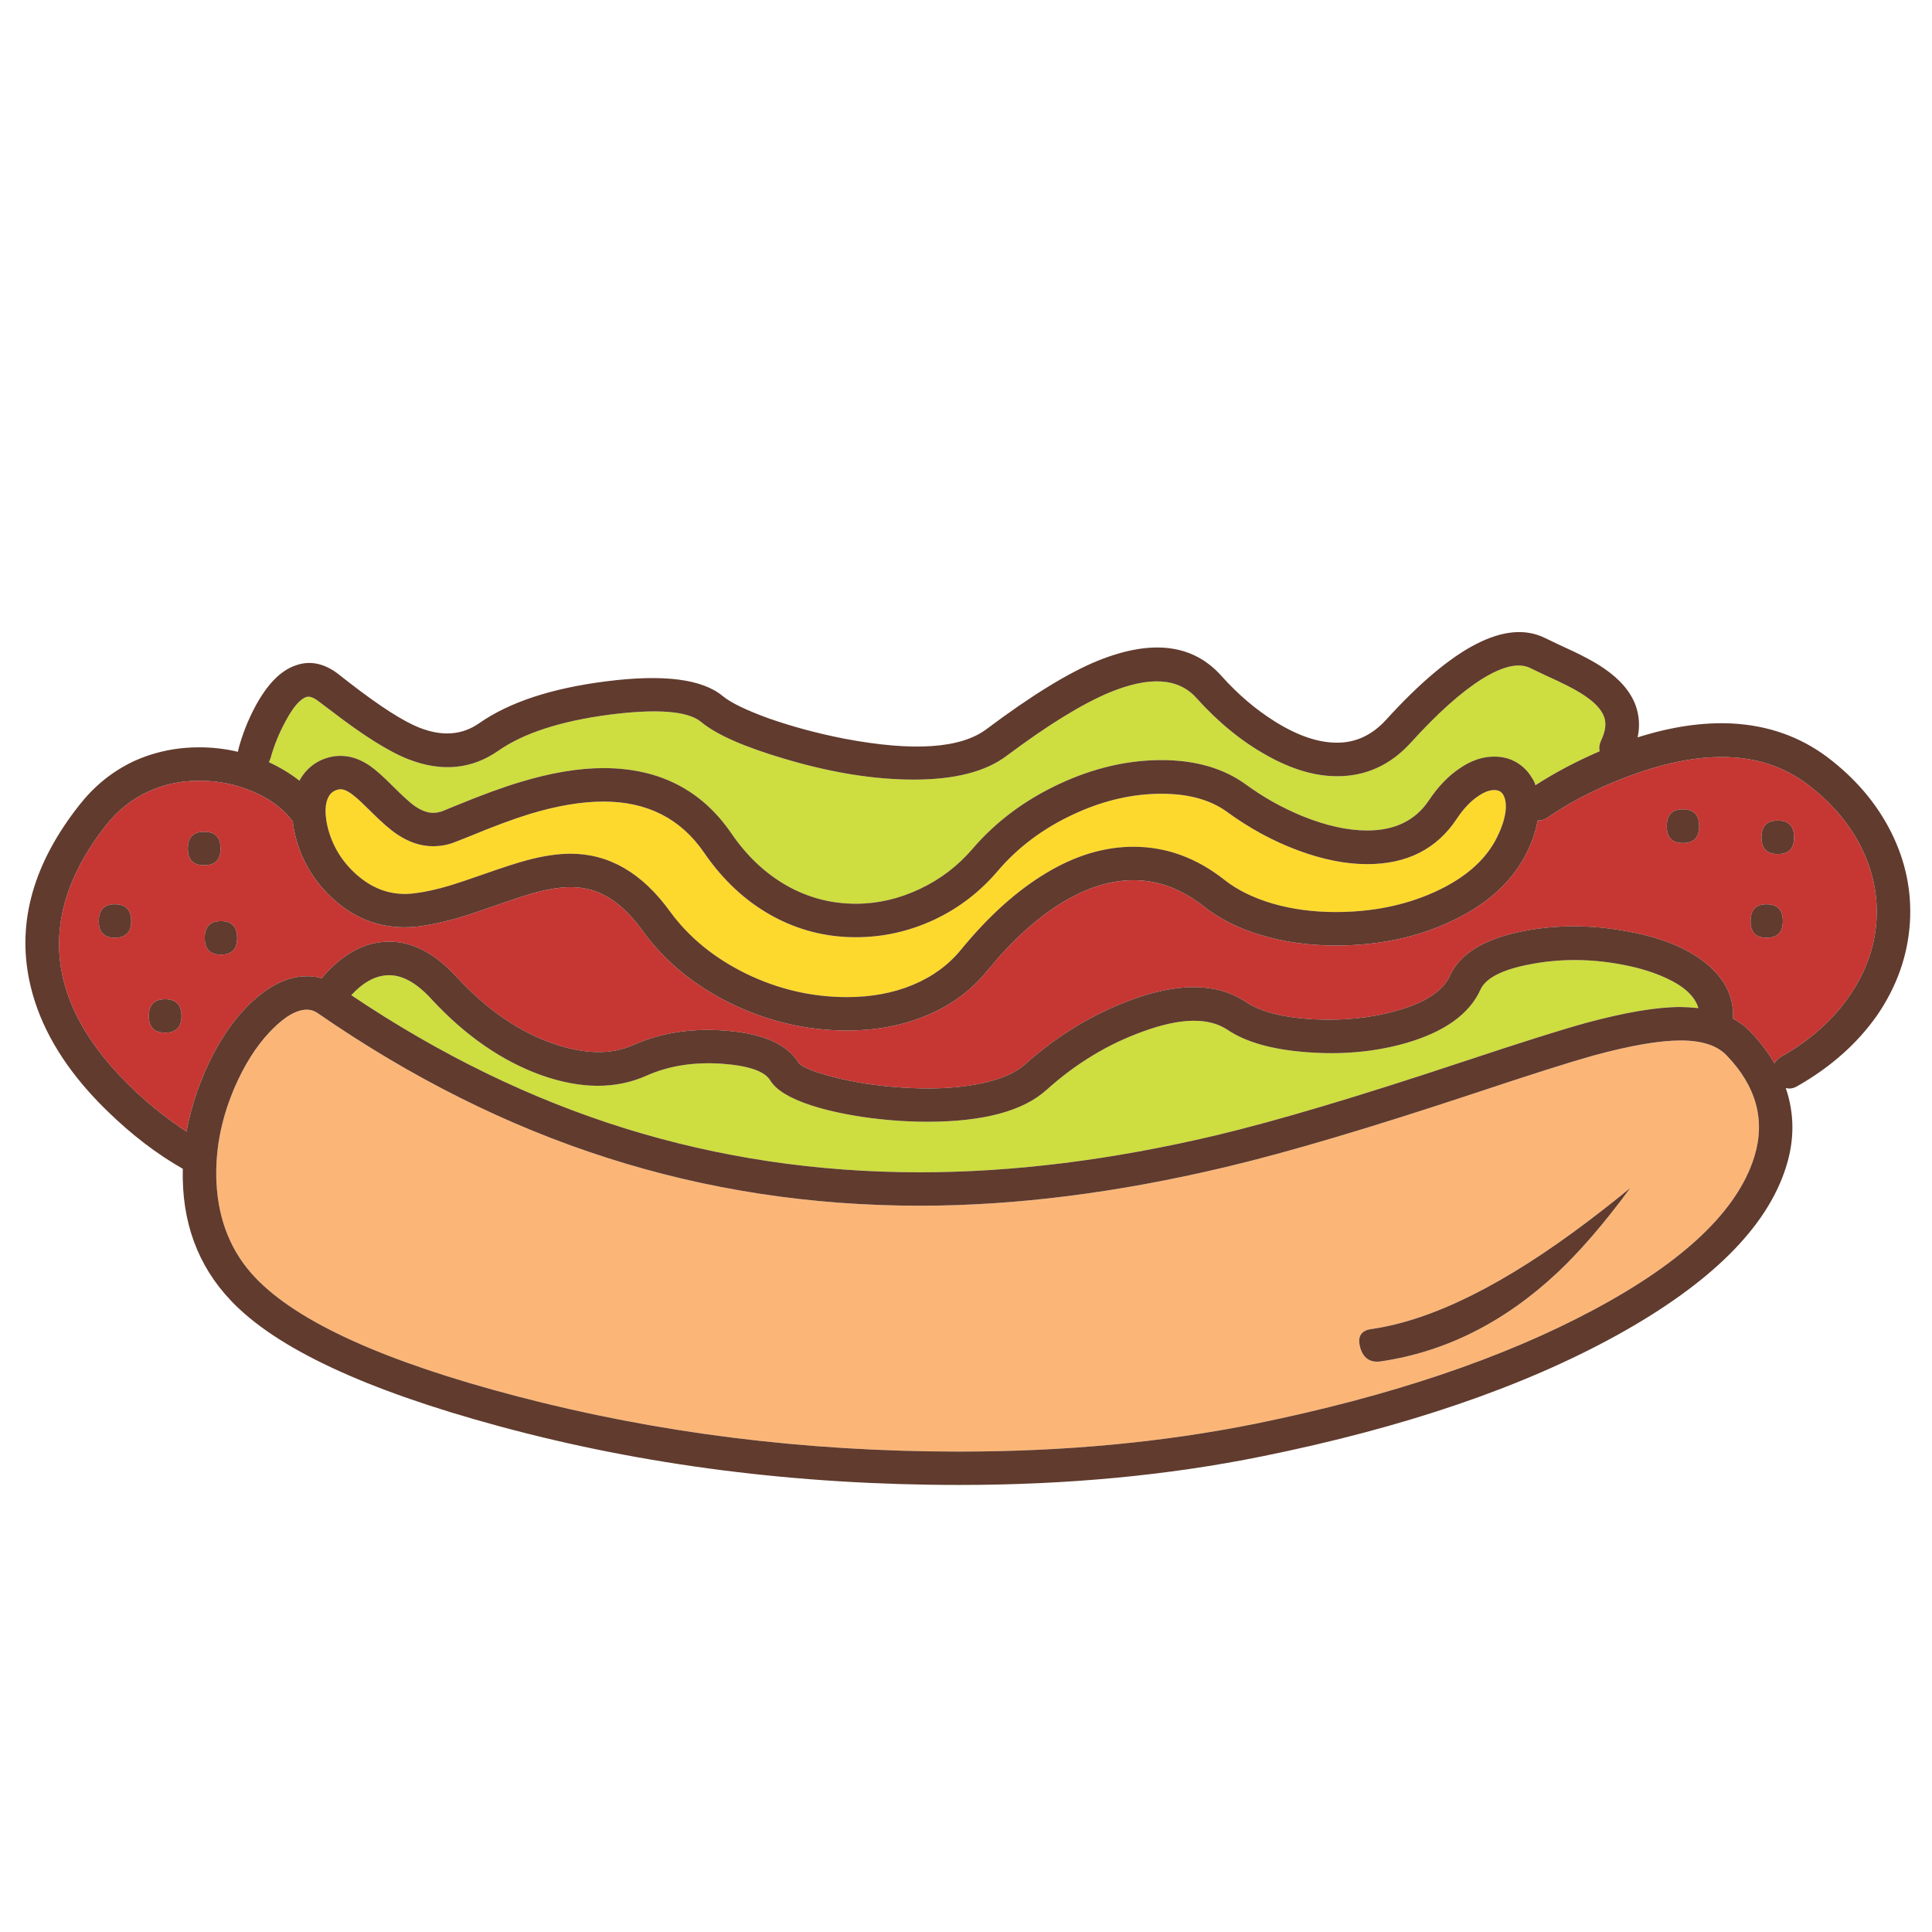 <?xml version="1.0" encoding="utf-8"?>
<!-- Generator: Adobe Illustrator 16.0.0, SVG Export Plug-In . SVG Version: 6.00 Build 0)  -->
<!DOCTYPE svg PUBLIC "-//W3C//DTD SVG 1.1//EN" "http://www.w3.org/Graphics/SVG/1.1/DTD/svg11.dtd">
<svg version="1.1" id="Layer_1" xmlns="http://www.w3.org/2000/svg" xmlns:xlink="http://www.w3.org/1999/xlink" x="0px" y="0px"
	 width="300px" height="300px" viewBox="0 0 300 300" enable-background="new 0 0 300 300" xml:space="preserve">
<g>
	<path fill-rule="evenodd" clip-rule="evenodd" fill="#C63734" d="M31.006,121.226c2.846,0,5.583,0.552,8.213,1.657
		c2.635,1.143,4.646,2.611,6.03,4.406l0.203,0.21c0.113,0.89,0.226,1.555,0.339,1.996c0.911,3.903,2.848,7.225,5.813,9.968
		c3.266,3.018,7.02,4.527,11.261,4.527c0.716,0,1.42-0.043,2.109-0.129c1.881-0.248,3.932-0.69,6.152-1.325
		c1.406-0.417,3.371-1.065,5.893-1.949c2.689-0.942,4.68-1.596,5.974-1.957c2.166-0.582,4.039-0.873,5.618-0.873
		c1.854,0,3.543,0.388,5.068,1.163c2.129,1.057,4.163,2.928,6.103,5.61c3.401,4.706,7.982,8.473,13.743,11.302
		c5.762,2.793,11.757,4.188,17.986,4.188c4.599,0,8.767-0.8,12.507-2.401c3.762-1.579,6.862-3.88,9.304-6.903
		c3.682-4.512,7.473-7.987,11.374-10.428c3.901-2.408,7.669-3.613,11.303-3.613c3.848,0,7.489,1.358,10.927,4.075
		c2.486,1.967,5.49,3.463,9.015,4.486c3.542,1.057,7.358,1.584,11.455,1.584c6.672,0,12.666-1.261,17.986-3.783
		c5.319-2.49,9.113-5.839,11.382-10.048c1.025-1.913,1.689-3.769,1.996-5.569c0.61,0,1.119-0.154,1.529-0.461
		c4.209-2.878,9-5.23,14.371-7.057c10.775-3.659,19.414-3.05,25.919,1.827c3.686,2.771,6.471,5.996,8.351,9.676
		c1.88,3.714,2.697,7.561,2.45,11.545c-0.275,4.208-1.715,8.17-4.317,11.883c-2.576,3.681-6.094,6.782-10.551,9.305
		c-0.441,0.247-0.762,0.582-0.961,1.001c-0.944-1.638-2.172-3.258-3.688-4.857c-0.749-0.809-1.679-1.517-2.788-2.126l0.048-0.421
		c0-3.04-1.303-5.669-3.911-7.89c-2.632-2.264-6.327-3.909-11.093-4.938c-6.057-1.305-11.898-1.415-17.524-0.332
		c-6.063,1.191-9.871,3.486-11.422,6.888c-1.079,2.408-3.847,4.238-8.303,5.489c-3.988,1.13-8.321,1.573-12.999,1.325
		c-4.678-0.275-8.154-1.176-10.429-2.7c-4.431-2.959-10.385-3.053-17.865-0.283c-6.01,2.237-11.503,5.586-16.482,10.049
		c-1.553,1.385-4.016,2.393-7.389,3.023c-3.412,0.642-7.333,0.809-11.762,0.501c-4.048-0.275-7.714-0.857-11.002-1.746
		c-2.743-0.744-4.376-1.42-4.899-2.029c-1.725-2.878-5.424-4.554-11.099-5.027c-5.395-0.47-10.296,0.279-14.704,2.246
		c-3.32,1.467-7.349,1.409-12.085-0.169c-5.4-1.8-10.493-5.287-15.279-10.461c-3.686-4.021-7.537-5.82-11.552-5.399
		c-1.962,0.188-3.859,0.922-5.691,2.198c-1.353,0.943-2.584,2.091-3.694,3.444c-0.663-0.222-1.423-0.332-2.28-0.332
		c-2.883,0-5.777,1.372-8.682,4.115c-2.904,2.77-5.343,6.467-7.316,11.091c-1.218,2.845-2.118,5.819-2.7,8.925
		c-4.042-2.684-7.572-5.659-10.59-8.925c-4.764-5.099-7.682-10.318-8.754-15.659c-1.499-7.587,0.773-15.243,6.814-22.966
		c1.768-2.248,3.896-3.966,6.386-5.157c2.496-1.191,5.195-1.787,8.1-1.787H31.006z M31.702,134.354c1.698,0,2.546-0.859,2.546-2.579
		c0-1.746-0.849-2.619-2.546-2.619c-1.687,0-2.53,0.873-2.53,2.619C29.171,133.495,30.015,134.354,31.702,134.354z M15.34,143.036
		c0,1.715,0.831,2.571,2.49,2.571c1.692,0,2.538-0.856,2.538-2.571c0-1.746-0.846-2.62-2.538-2.62
		C16.17,140.417,15.34,141.29,15.34,143.036z M36.819,145.647c0-1.741-0.833-2.611-2.498-2.611c-1.687,0-2.53,0.87-2.53,2.611
		c0,1.725,0.843,2.587,2.53,2.587C35.986,148.234,36.819,147.372,36.819,145.647z M25.647,155.162c-1.687,0-2.53,0.873-2.53,2.619
		c0,1.714,0.843,2.57,2.53,2.57s2.53-0.856,2.53-2.57C28.177,156.035,27.334,155.162,25.647,155.162z M263.838,128.292
		c0-1.747-0.844-2.62-2.531-2.62c-1.659,0-2.488,0.873-2.488,2.62c0,1.741,0.829,2.611,2.488,2.611
		C262.994,130.902,263.838,130.032,263.838,128.292z M278.582,130.029c0-1.741-0.844-2.611-2.529-2.611
		c-1.687,0-2.531,0.87-2.531,2.611c0,1.725,0.845,2.587,2.531,2.587C277.738,132.616,278.582,131.754,278.582,130.029z
		 M274.306,140.417c-1.654,0-2.479,0.874-2.479,2.62c0,1.715,0.825,2.571,2.479,2.571c1.688,0,2.53-0.856,2.53-2.571
		C276.836,141.29,275.994,140.417,274.306,140.417z"/>
	<path fill-rule="evenodd" clip-rule="evenodd" fill="#CEDD40" d="M49.235,108.728l1.997,1.496c5.12,3.956,9.188,6.516,12.207,7.68
		c5.152,1.999,9.803,1.555,13.953-1.334c3.907-2.732,9.666-4.6,17.275-5.601c7.421-0.943,12.155-0.567,14.203,1.131
		c2.382,1.988,6.788,3.923,13.218,5.804c7.113,2.102,13.718,3.153,19.813,3.153c6.338,0,11.139-1.229,14.405-3.687
		c6.403-4.791,11.733-8.073,15.99-9.846c6.182-2.549,10.668-2.271,13.46,0.833c3.405,3.789,7.049,6.764,10.93,8.925
		c3.849,2.166,7.485,3.25,10.913,3.25h0.049c4.456,0,8.264-1.735,11.423-5.206c4.127-4.56,7.812-7.854,11.049-9.887
		c3.241-2.016,5.743-2.581,7.51-1.697l2.459,1.172c2.518,1.132,4.316,2.042,5.399,2.732c1.968,1.218,3.171,2.45,3.613,3.694
		c0.356,1.03,0.192,2.25-0.492,3.662c-0.26,0.582-0.332,1.134-0.219,1.657c-3.602,1.552-6.923,3.309-9.967,5.271
		c-0.108-0.409-0.3-0.808-0.573-1.196c-0.609-1.024-1.429-1.827-2.46-2.409c-0.991-0.56-2.111-0.841-3.361-0.841
		c-1.801,0-3.572,0.596-5.312,1.787c-1.773,1.17-3.381,2.833-4.826,4.988c-2.08,3.131-5.276,4.697-9.588,4.697
		c-3.05,0-6.413-0.746-10.088-2.239c-3.104-1.277-6.001-2.896-8.691-4.859c-3.484-2.554-7.875-3.831-13.168-3.831
		c-5.314,0-10.631,1.248-15.949,3.743c-5.314,2.49-9.771,5.825-13.369,10.008c-2.297,2.685-5.04,4.775-8.23,6.273
		c-3.212,1.52-6.519,2.28-9.919,2.28c-3.822,0-7.394-0.938-10.719-2.813c-3.32-1.887-6.184-4.586-8.593-8.101
		c-4.625-6.763-11.245-10.145-19.862-10.145c-3.821,0-8.084,0.708-12.789,2.126c-2.716,0.803-6.122,2.048-10.218,3.735l-1.827,0.751
		c-0.522,0.221-1.075,0.333-1.657,0.333c-0.917,0-1.927-0.402-3.031-1.205c-0.663-0.502-1.676-1.428-3.04-2.781
		c-1.6-1.611-2.845-2.722-3.734-3.331c-1.493-1.019-3.002-1.528-4.527-1.528c-1.131,0-2.226,0.262-3.282,0.784
		c-1.352,0.695-2.39,1.719-3.112,3.072c-1.412-1.105-2.991-2.062-4.737-2.87l0.25-0.614c0.55-1.994,1.326-3.905,2.328-5.732
		c1.159-2.188,2.24-3.449,3.242-3.783C48.015,108.093,48.567,108.26,49.235,108.728z M67.052,155.203
		c5.239,5.646,10.916,9.567,17.033,11.762c6.117,2.155,11.544,2.18,16.281,0.073c3.459-1.547,7.391-2.167,11.794-1.86
		c4.096,0.303,6.572,1.16,7.429,2.57c0.916,1.499,3.007,2.784,6.273,3.857c2.301,0.754,5.001,1.366,8.1,1.833
		c3.438,0.498,6.777,0.745,10.016,0.745c8.725,0,14.913-1.66,18.56-4.979c4.57-4.102,9.569-7.12,14.996-9.055
		c5.783-2.107,10.132-2.193,13.048-0.259c2.877,1.945,7.03,3.113,12.457,3.501c5.399,0.409,10.481-0.062,15.246-1.414
		c6.032-1.747,9.903-4.527,11.616-8.344c0.868-1.858,3.611-3.192,8.23-4.001c4.85-0.857,9.82-0.728,14.915,0.388
		c2.134,0.464,4.057,1.098,5.771,1.9c2.743,1.276,4.379,2.815,4.906,4.614c-1.165-0.111-2.081-0.169-2.748-0.169
		c-3.686,0-8.558,0.816-14.616,2.449c-3.74,1.024-10.11,3.032-19.109,6.023c-16.309,5.427-29.141,9.25-38.496,11.471
		c-16.146,3.816-31.448,5.724-45.908,5.724c-15.915,0-31.169-2.27-45.763-6.807c-14.594-4.543-28.773-11.441-42.538-20.695
		c1.72-1.876,3.493-2.899,5.32-3.071C62.167,151.212,64.563,152.459,67.052,155.203z"/>
	<path fill-rule="evenodd" clip-rule="evenodd" fill="#FDD92E" d="M50.602,125.09c0.167-1.164,0.612-1.924,1.334-2.28
		c0.334-0.167,0.652-0.25,0.954-0.25c0.583,0,1.302,0.361,2.159,1.083c0.495,0.382,1.314,1.145,2.457,2.288
		c1.741,1.74,3.137,2.956,4.187,3.646c1.827,1.218,3.67,1.827,5.53,1.827c1.267,0,2.458-0.234,3.573-0.703l1.899-0.744
		c3.88-1.611,7.082-2.802,9.604-3.573c4.235-1.278,8.041-1.916,11.414-1.916c6.764,0,11.959,2.63,15.586,7.89
		c2.905,4.241,6.378,7.494,10.42,9.757c4.074,2.28,8.463,3.42,13.169,3.42c4.209,0,8.253-0.9,12.135-2.7
		c3.846-1.8,7.167-4.349,9.958-7.647c3.104-3.627,6.967-6.521,11.585-8.682c4.601-2.167,9.198-3.25,13.79-3.25
		c4.183,0,7.563,0.93,10.138,2.789c3.486,2.549,7.153,4.543,11.001,5.982c3.854,1.439,7.457,2.159,10.809,2.159
		c6.172,0,10.809-2.353,13.913-7.058c1.019-1.524,2.096-2.673,3.234-3.443c0.942-0.668,1.802-1.002,2.578-1.002
		c0.641,0,1.1,0.234,1.374,0.704c0.383,0.641,0.508,1.528,0.371,2.659c-0.173,1.332-0.699,2.827-1.584,4.487
		c-1.801,3.298-4.969,5.971-9.507,8.019c-4.569,2.048-9.665,3.072-15.286,3.072c-3.455,0-6.693-0.43-9.716-1.292
		c-3.019-0.884-5.528-2.113-7.528-3.688c-4.343-3.438-9.062-5.157-14.152-5.157c-4.518,0-9.028,1.358-13.534,4.074
		c-4.543,2.716-8.948,6.675-13.216,11.876c-1.936,2.382-4.428,4.211-7.478,5.488c-3.045,1.271-6.465,1.908-10.259,1.908
		c-5.426,0-10.629-1.205-15.609-3.614c-4.985-2.436-8.949-5.675-11.892-9.717c-4.316-5.955-9.45-8.932-15.399-8.932
		c-1.995,0-4.239,0.331-6.734,0.995c-1.466,0.388-3.665,1.096-6.597,2.125c-2.522,0.884-4.338,1.493-5.449,1.827
		c-2.048,0.608-3.888,1.011-5.521,1.205c-3.271,0.409-6.222-0.534-8.852-2.829c-2.35-2.048-3.886-4.568-4.608-7.559
		C50.572,127.141,50.489,126.06,50.602,125.09z"/>
	<path fill-rule="evenodd" clip-rule="evenodd" fill="#FBB677" d="M49.276,157.28c14.567,10.077,29.574,17.582,45.019,22.514
		c15.451,4.952,31.635,7.429,48.552,7.429c14.792,0,30.578-1.991,47.355-5.974c9.608-2.274,22.514-6.099,38.713-11.471
		c8.64-2.879,14.783-4.828,18.432-5.854c5.767-1.573,10.31-2.36,13.63-2.36c3.299,0,5.681,0.776,7.146,2.329
		c4.619,4.812,6.044,10.069,4.277,15.771c-2.604,8.336-10.938,16.256-25.004,23.758c-14.044,7.508-31.517,13.39-52.416,17.647
		c-14.313,2.889-29.654,4.332-46.021,4.332c-23.949,0-46.862-2.866-68.737-8.602c-20.496-5.372-34.02-11.508-40.573-18.405
		c-3.713-3.902-5.724-8.802-6.031-14.697c-0.248-4.959,0.695-9.916,2.83-14.875c1.6-3.681,3.524-6.658,5.772-8.933
		c2.047-2.074,3.861-3.112,5.44-3.112C48.241,156.778,48.78,156.945,49.276,157.28z M253.168,184.45
		c-1.946,1.611-4.141,3.341-6.582,5.188c-12.944,9.799-24.154,15.377-33.627,16.734c-1.629,0.228-2.211,1.184-1.747,2.869
		c0.48,1.656,1.533,2.374,3.162,2.159c10.05-1.472,19.19-6.055,27.419-13.751C245.339,194.331,249.131,189.931,253.168,184.45z"/>
	<path fill-rule="evenodd" clip-rule="evenodd" fill="#603B2E" d="M253.168,184.45c-4.037,5.48-7.829,9.881-11.375,13.2
		c-8.229,7.696-17.369,12.279-27.419,13.751c-1.629,0.215-2.682-0.503-3.162-2.159c-0.464-1.686,0.118-2.642,1.747-2.869
		c9.473-1.357,20.683-6.936,33.627-16.734C249.027,187.791,251.222,186.062,253.168,184.45z M274.306,140.417
		c1.688,0,2.53,0.874,2.53,2.62c0,1.715-0.842,2.571-2.53,2.571c-1.654,0-2.479-0.856-2.479-2.571
		C271.826,141.29,272.651,140.417,274.306,140.417z M278.582,130.029c0,1.725-0.844,2.587-2.529,2.587
		c-1.687,0-2.531-0.862-2.531-2.587c0-1.741,0.845-2.611,2.531-2.611C277.738,127.418,278.582,128.289,278.582,130.029z
		 M263.838,128.292c0,1.741-0.844,2.611-2.531,2.611c-1.659,0-2.488-0.87-2.488-2.611c0-1.747,0.829-2.62,2.488-2.62
		C262.994,125.672,263.838,126.545,263.838,128.292z M49.276,157.28c-0.496-0.335-1.035-0.502-1.617-0.502
		c-1.579,0-3.393,1.038-5.44,3.112c-0.128,0.13-0.255,0.262-0.38,0.396c-2.085,2.22-3.882,5.064-5.392,8.536
		c-0.105,0.246-0.208,0.49-0.308,0.735c-1.917,4.714-2.757,9.426-2.522,14.14c0.307,5.896,2.318,10.795,6.031,14.697
		c6.553,6.897,20.077,13.033,40.573,18.405c21.875,5.735,44.788,8.602,68.737,8.602c16.367,0,31.708-1.443,46.021-4.332
		c20.899-4.258,38.372-10.14,52.416-17.647c14.066-7.502,22.399-15.422,25.004-23.758c1.767-5.702,0.342-10.96-4.277-15.771
		c-1.465-1.553-3.847-2.329-7.146-2.329c-3.32,0-7.863,0.787-13.63,2.36c-3.648,1.025-9.792,2.975-18.432,5.854
		c-16.199,5.372-29.104,9.196-38.713,11.471c-16.777,3.982-32.563,5.974-47.355,5.974c-16.917,0-33.101-2.477-48.552-7.429
		C78.85,174.862,63.843,167.357,49.276,157.28z M25.647,155.162c1.687,0,2.53,0.873,2.53,2.619c0,1.714-0.843,2.57-2.53,2.57
		s-2.53-0.856-2.53-2.57C23.117,156.035,23.96,155.162,25.647,155.162z M36.819,145.647c0,1.725-0.833,2.587-2.498,2.587
		c-1.687,0-2.53-0.862-2.53-2.587c0-1.741,0.843-2.611,2.53-2.611C35.986,143.036,36.819,143.906,36.819,145.647z M67.052,155.203
		c-2.49-2.744-4.885-3.991-7.186-3.743c-1.827,0.172-3.6,1.195-5.32,3.071c13.765,9.254,27.943,16.152,42.538,20.695
		c14.594,4.537,29.848,6.807,45.763,6.807c14.459,0,29.761-1.907,45.908-5.724c9.355-2.221,22.188-6.044,38.496-11.471
		c8.999-2.991,15.369-4.999,19.109-6.023c6.059-1.633,10.931-2.449,14.616-2.449c0.667,0,1.583,0.058,2.748,0.169
		c-0.527-1.799-2.163-3.338-4.906-4.614c-1.715-0.803-3.638-1.437-5.771-1.9c-5.095-1.115-10.065-1.245-14.915-0.388
		c-4.619,0.809-7.362,2.143-8.23,4.001c-1.713,3.816-5.584,6.597-11.616,8.344c-4.765,1.353-9.847,1.823-15.246,1.414
		c-5.427-0.388-9.58-1.556-12.457-3.501c-2.916-1.935-7.265-1.849-13.048,0.259c-5.427,1.935-10.426,4.953-14.996,9.055
		c-3.646,3.319-9.835,4.979-18.56,4.979c-3.239,0-6.578-0.247-10.016-0.745c-3.099-0.467-5.799-1.079-8.1-1.833
		c-3.267-1.073-5.357-2.358-6.273-3.857c-0.857-1.41-3.333-2.268-7.429-2.57c-4.403-0.307-8.334,0.313-11.794,1.86
		c-4.737,2.106-10.165,2.082-16.281-0.073C77.968,164.771,72.291,160.85,67.052,155.203z M15.34,143.036
		c0-1.746,0.831-2.62,2.49-2.62c1.692,0,2.538,0.874,2.538,2.62c0,1.715-0.846,2.571-2.538,2.571
		C16.17,145.607,15.34,144.751,15.34,143.036z M50.602,125.09c-0.113,0.97-0.029,2.05,0.251,3.241
		c0.722,2.991,2.258,5.511,4.608,7.559c2.63,2.295,5.581,3.238,8.852,2.829c1.633-0.194,3.473-0.596,5.521-1.205
		c1.111-0.334,2.927-0.943,5.449-1.827c2.932-1.029,5.131-1.738,6.597-2.125c2.495-0.664,4.739-0.995,6.734-0.995
		c5.949,0,11.083,2.977,15.399,8.932c2.942,4.042,6.906,7.281,11.892,9.717c4.979,2.409,10.183,3.614,15.609,3.614
		c3.794,0,7.214-0.637,10.259-1.908c3.05-1.277,5.542-3.106,7.478-5.488c4.268-5.201,8.673-9.16,13.216-11.876
		c4.506-2.716,9.017-4.074,13.534-4.074c5.091,0,9.81,1.719,14.152,5.157c2,1.575,4.51,2.803,7.528,3.688
		c3.022,0.863,6.261,1.292,9.716,1.292c5.621,0,10.717-1.023,15.286-3.072c4.538-2.047,7.706-4.721,9.507-8.019
		c0.885-1.66,1.411-3.155,1.584-4.487c0.137-1.131,0.012-2.019-0.371-2.659c-0.274-0.47-0.733-0.704-1.374-0.704
		c-0.776,0-1.636,0.334-2.578,1.002c-1.139,0.771-2.216,1.919-3.234,3.443c-3.104,4.705-7.741,7.058-13.913,7.058
		c-3.352,0-6.954-0.72-10.809-2.159c-3.848-1.438-7.515-3.433-11.001-5.982c-2.575-1.859-5.955-2.789-10.138-2.789
		c-4.592,0-9.189,1.083-13.79,3.25c-4.618,2.162-8.48,5.055-11.585,8.682c-2.791,3.298-6.112,5.847-9.958,7.647
		c-3.882,1.8-7.926,2.7-12.135,2.7c-4.706,0-9.095-1.14-13.169-3.42c-4.042-2.263-7.515-5.516-10.42-9.757
		c-3.627-5.26-8.822-7.89-15.586-7.89c-3.374,0-7.179,0.638-11.414,1.916c-2.523,0.771-5.724,1.962-9.604,3.573l-1.899,0.744
		c-1.115,0.469-2.306,0.703-3.573,0.703c-1.859,0-3.703-0.608-5.53-1.827c-1.05-0.689-2.446-1.905-4.187-3.646
		c-1.143-1.143-1.962-1.906-2.457-2.288c-0.857-0.722-1.577-1.083-2.159-1.083c-0.302,0-0.619,0.083-0.954,0.25
		C51.213,123.166,50.769,123.926,50.602,125.09z M31.702,134.354c-1.687,0-2.53-0.859-2.53-2.579c0-1.746,0.844-2.619,2.53-2.619
		c1.698,0,2.546,0.873,2.546,2.619C34.248,133.495,33.399,134.354,31.702,134.354z M31.006,121.226h-0.089
		c-2.905,0-5.604,0.595-8.1,1.787c-2.49,1.191-4.618,2.91-6.386,5.157c-6.041,7.723-8.313,15.379-6.814,22.966
		c1.072,5.341,3.99,10.561,8.754,15.659c0.875,0.946,1.792,1.867,2.753,2.764c2.354,2.201,4.966,4.255,7.837,6.161
		c0.397-2.113,0.939-4.168,1.629-6.161c0.326-0.933,0.683-1.855,1.071-2.764c1.973-4.624,4.412-8.321,7.316-11.091
		c0.956-0.902,1.909-1.655,2.862-2.26c1.945-1.237,3.885-1.855,5.82-1.855c0.857,0,1.617,0.11,2.28,0.332
		c1.11-1.354,2.341-2.501,3.694-3.444c1.832-1.276,3.729-2.011,5.691-2.198c4.015-0.421,7.866,1.379,11.552,5.399
		c4.786,5.174,9.878,8.661,15.279,10.461c4.737,1.578,8.766,1.636,12.085,0.169c4.408-1.967,9.31-2.716,14.704-2.246
		c5.675,0.474,9.375,2.149,11.099,5.027c0.523,0.609,2.156,1.285,4.899,2.029c3.288,0.889,6.954,1.471,11.002,1.746
		c4.43,0.308,8.35,0.141,11.762-0.501c3.373-0.631,5.836-1.639,7.389-3.023c4.979-4.463,10.473-7.812,16.482-10.049
		c7.48-2.77,13.435-2.676,17.865,0.283c2.274,1.524,5.751,2.425,10.429,2.7c4.678,0.248,9.011-0.195,12.999-1.325
		c4.456-1.251,7.224-3.081,8.303-5.489c1.551-3.401,5.358-5.696,11.422-6.888c5.626-1.083,11.468-0.973,17.524,0.332
		c4.766,1.029,8.461,2.675,11.093,4.938c2.608,2.221,3.911,4.85,3.911,7.89l-0.048,0.421c1.109,0.609,2.039,1.317,2.788,2.126
		c1.516,1.6,2.743,3.22,3.688,4.857c0.199-0.419,0.52-0.754,0.961-1.001c4.457-2.522,7.975-5.624,10.551-9.305
		c2.603-3.713,4.042-7.675,4.317-11.883c0.247-3.984-0.57-7.831-2.45-11.545c-1.88-3.68-4.665-6.906-8.351-9.676
		c-6.505-4.877-15.144-5.486-25.919-1.827c-5.371,1.827-10.162,4.179-14.371,7.057c-0.41,0.307-0.919,0.461-1.529,0.461
		c-0.307,1.8-0.971,3.657-1.996,5.569c-2.269,4.209-6.063,7.558-11.382,10.048c-5.32,2.522-11.314,3.783-17.986,3.783
		c-4.097,0-7.913-0.527-11.455-1.584c-3.524-1.023-6.528-2.52-9.015-4.486c-3.438-2.716-7.079-4.075-10.927-4.075
		c-3.634,0-7.401,1.205-11.303,3.613c-3.901,2.441-7.692,5.917-11.374,10.428c-2.442,3.023-5.542,5.324-9.304,6.903
		c-3.74,1.602-7.908,2.401-12.507,2.401c-6.229,0-12.224-1.395-17.986-4.188c-5.761-2.829-10.342-6.596-13.743-11.302
		c-1.94-2.683-3.974-4.554-6.103-5.61c-1.525-0.775-3.214-1.163-5.068-1.163c-1.579,0-3.452,0.291-5.618,0.873
		c-1.294,0.361-3.285,1.014-5.974,1.957c-2.522,0.884-4.487,1.532-5.893,1.949c-2.22,0.635-4.271,1.077-6.152,1.325
		c-0.689,0.086-1.393,0.129-2.109,0.129c-4.242,0-7.996-1.509-11.261-4.527c-2.964-2.744-4.901-6.065-5.813-9.968
		c-0.113-0.441-0.226-1.106-0.339-1.996l-0.203-0.21c-0.883-1.145-2.02-2.156-3.411-3.035c-0.791-0.5-1.665-0.956-2.619-1.371
		C36.59,121.778,33.852,121.226,31.006,121.226z M30.917,116.044h0.089c1.989,0,3.97,0.232,5.942,0.696l0.073-0.413
		c0.609-2.269,1.455-4.427,2.538-6.476c1.881-3.551,3.996-5.726,6.346-6.523c2.134-0.776,4.281-0.378,6.443,1.196l2.028,1.584
		c4.657,3.601,8.244,5.897,10.76,6.888c3.525,1.391,6.616,1.159,9.272-0.695c4.678-3.271,11.28-5.443,19.805-6.515
		c8.839-1.116,14.848-0.345,18.027,2.312c1.251,1.029,3.633,2.182,7.146,3.46c3.708,1.293,7.626,2.344,11.754,3.152
		c10.692,2.021,18.042,1.522,22.053-1.496c6.979-5.232,12.75-8.776,17.314-10.63c8.338-3.352,14.711-2.576,19.118,2.329
		c2.571,2.877,5.339,5.244,8.303,7.097c3.515,2.21,6.737,3.314,9.669,3.314h0.049c2.883,0,5.402-1.174,7.558-3.525
		c10.439-11.49,18.689-15.726,24.753-12.708l2.247,1.076c3.104,1.391,5.39,2.595,6.854,3.614c2.519,1.719,4.167,3.659,4.947,5.82
		c0.551,1.606,0.645,3.239,0.283,4.899c5.232-1.66,10.121-2.38,14.665-2.158c5.588,0.301,10.504,2.032,14.744,5.189
		c4.397,3.32,7.722,7.224,9.968,11.714c2.241,4.483,3.21,9.164,2.902,14.041c-0.335,5.098-2.021,9.876-5.061,14.332
		c-3.078,4.398-7.219,8.079-12.425,11.043c-0.41,0.248-0.838,0.371-1.286,0.371l-0.5-0.08c1.358,3.987,1.371,8.073,0.04,12.256
		c-2.931,9.355-11.681,18.061-26.247,26.118c-14.589,8.058-32.962,14.329-55.117,18.818c-14.593,2.96-30.265,4.439-47.016,4.439
		c-25.227,0-49.053-3.043-71.478-9.128c-20.743-5.62-34.602-12.104-41.575-19.449c-5.211-5.453-7.717-12.293-7.518-20.517
		c-3.988-2.264-7.865-5.224-11.632-8.884c-1.042-1.008-2.02-2.024-2.935-3.049c-4.945-5.538-8.039-11.334-9.281-17.387
		c-1.88-9.163,0.725-18.229,7.818-27.203c2.269-2.883,4.993-5.098,8.172-6.645c0.833-0.393,1.682-0.735,2.547-1.027
		C25.555,116.462,28.168,116.044,30.917,116.044z M49.235,108.728c-0.668-0.468-1.221-0.635-1.657-0.5
		c-1.002,0.333-2.083,1.595-3.242,3.783c-1.002,1.827-1.778,3.738-2.328,5.732l-0.25,0.614c0.027,0.012,0.054,0.025,0.081,0.037
		c1.714,0.801,3.266,1.745,4.656,2.833c0.722-1.353,1.76-2.377,3.112-3.072c1.057-0.522,2.151-0.784,3.282-0.784
		c1.525,0,3.034,0.51,4.527,1.528c0.889,0.609,2.134,1.72,3.734,3.331c1.364,1.353,2.377,2.279,3.04,2.781
		c1.104,0.802,2.115,1.205,3.031,1.205c0.582,0,1.135-0.111,1.657-0.333l1.827-0.751c4.097-1.687,7.502-2.932,10.218-3.735
		c4.705-1.417,8.968-2.126,12.789-2.126c8.618,0,15.238,3.382,19.862,10.145c2.409,3.515,5.273,6.214,8.593,8.101
		c3.325,1.875,6.897,2.813,10.719,2.813c3.4,0,6.707-0.76,9.919-2.28c3.19-1.498,5.934-3.588,8.23-6.273
		c3.598-4.183,8.055-7.518,13.369-10.008c5.318-2.495,10.635-3.743,15.949-3.743c5.293,0,9.684,1.277,13.168,3.831
		c2.69,1.962,5.587,3.582,8.691,4.859c3.675,1.493,7.038,2.239,10.088,2.239c4.312,0,7.508-1.565,9.588-4.697
		c1.445-2.155,3.053-3.818,4.826-4.988c1.739-1.191,3.511-1.787,5.312-1.787c1.25,0,2.37,0.281,3.361,0.841
		c1.031,0.583,1.851,1.385,2.46,2.409c0.273,0.388,0.465,0.787,0.573,1.196c3.044-1.961,6.365-3.718,9.967-5.271
		c-0.113-0.523-0.041-1.075,0.219-1.657c0.685-1.412,0.849-2.632,0.492-3.662c-0.442-1.245-1.646-2.476-3.613-3.694
		c-1.083-0.69-2.882-1.6-5.399-2.732l-2.459-1.172c-1.767-0.884-4.269-0.318-7.51,1.697c-3.237,2.032-6.922,5.327-11.049,9.887
		c-3.159,3.471-6.967,5.206-11.423,5.206h-0.049c-3.428,0-7.064-1.083-10.913-3.25c-3.881-2.161-7.524-5.136-10.93-8.925
		c-2.792-3.104-7.278-3.382-13.46-0.833c-4.257,1.773-9.587,5.056-15.99,9.846c-3.266,2.458-8.067,3.687-14.405,3.687
		c-6.095,0-12.7-1.051-19.813-3.153c-6.43-1.881-10.835-3.816-13.218-5.804c-2.048-1.698-6.782-2.075-14.203-1.131
		c-7.609,1.001-13.368,2.869-17.275,5.601c-4.149,2.889-8.801,3.333-13.953,1.334c-3.018-1.164-7.087-3.725-12.207-7.68
		L49.235,108.728z"/>
</g>
</svg>
